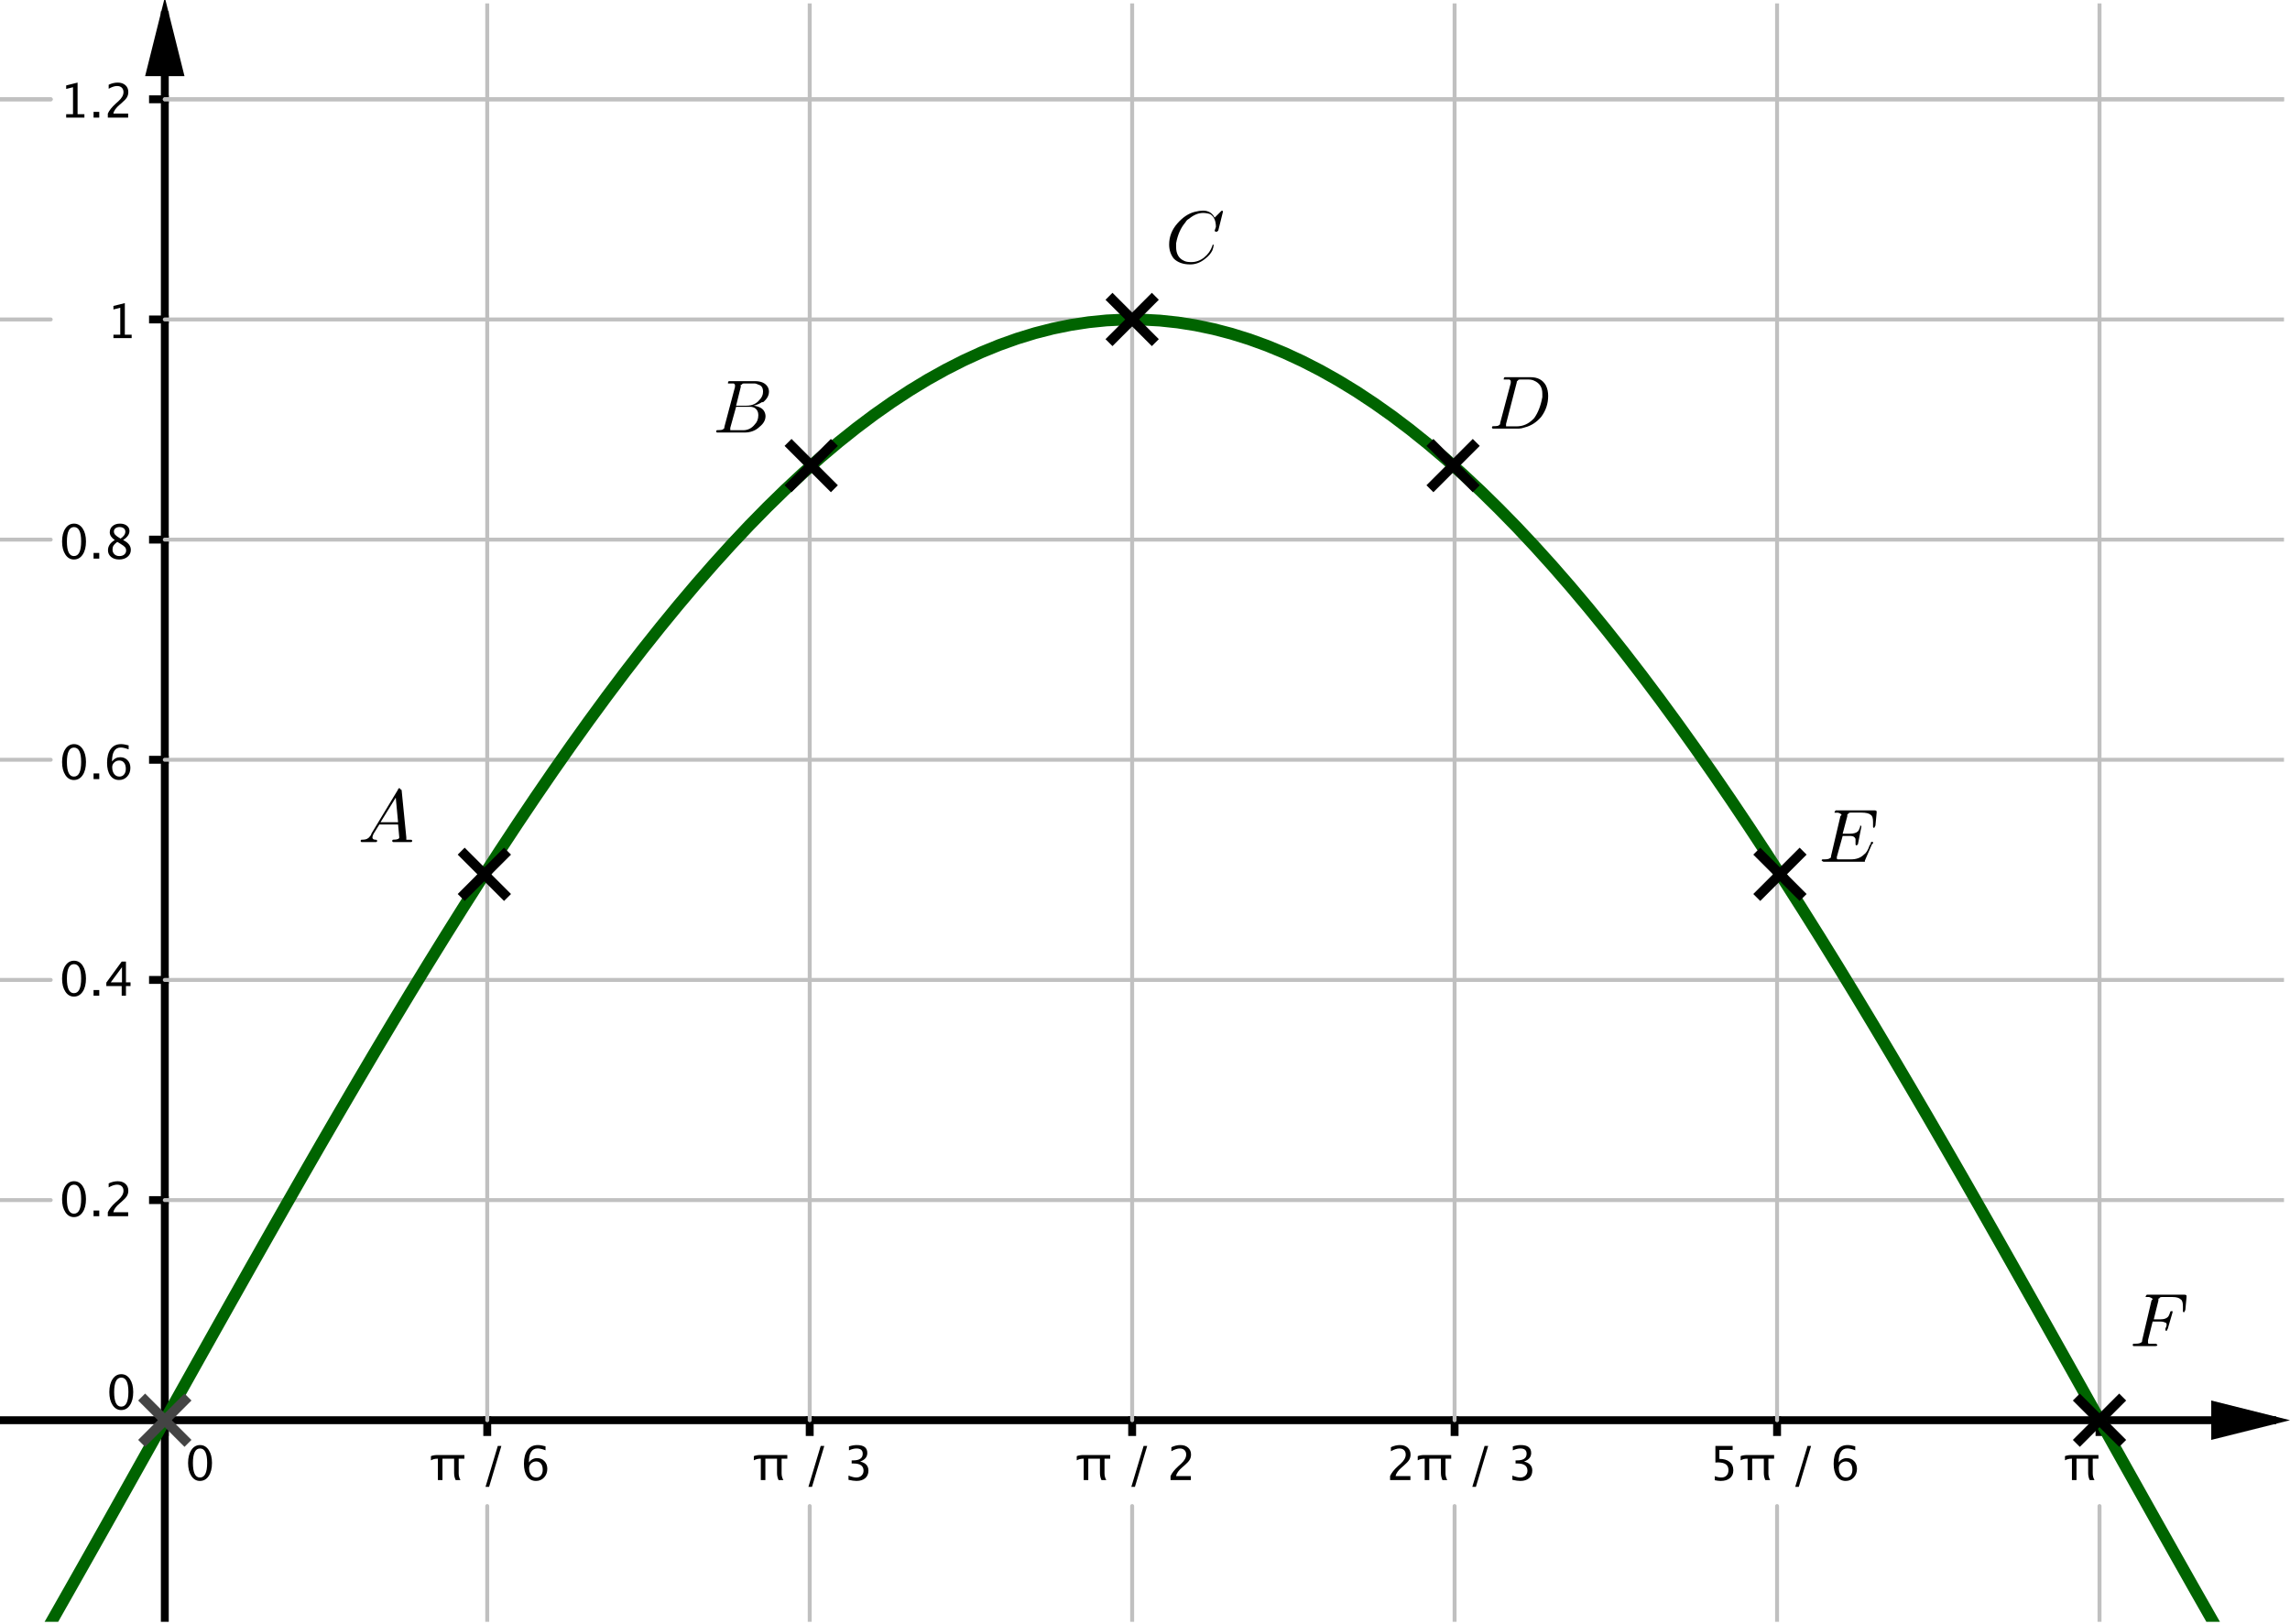 <?xml version='1.0' ?><svg xmlns:dc="http://purl.org/dc/elements/1.1/" xmlns:cc="http://creativecommons.org/ns#" xmlns:rdf="http://www.w3.org/1999/02/22-rdf-syntax-ns#" xmlns:svg="http://www.w3.org/2000/svg" xmlns="http://www.w3.org/2000/svg" id="svg2" version="1.1" width="329.966" height="234.073" viewBox="0.0 361.407 145.381 103.131" preserveAspectRatio="none">
  <defs id="defs810" />
  <g transform="matrix(0.25,0,0,0.25,0,361.623)" style="stroke-width:1;stroke-linecap:square;stroke-linejoin:miter;stroke-miterlimit:10;stroke-dasharray:none;stroke-dashoffset:0" id="g6" stroke-miterlimit="10.000">
    <clipPath id="clip1">
      <path id="path9" d="m 0,0 0,411 580,0 0,-411 z" />
    </clipPath>
    <g id="g11" clip-path="url(#clip1)">
      <g style="fill:none;stroke:#000000;stroke-width:2;stroke-linecap:butt;stroke-opacity:1" id="g13">
        <path id="path15" d="m 41.851,3 0,408" />
      </g>
    </g>
    <clipPath id="clip2">
      <path id="path18" d="m 0,0 0,411 580,0 0,-411 z" />
    </clipPath>
    <g transform="translate(0,-3.525)" id="g20" clip-path="url(#clip2)">
      <g style="fill:#000000;fill-opacity:1;fill-rule:evenodd;stroke:none" id="g22">
        <path id="path24" d="m 41.851,2 -5,20 10,0" />
      </g>
    </g>
    <clipPath id="clip3">
      <path id="path27" d="m 0,0 0,411 580,0 0,-411 z" />
    </clipPath>
    <g id="g29" clip-path="url(#clip3)">
      <g style="fill:none;stroke:#000000;stroke-width:2;stroke-linecap:butt;stroke-opacity:1" id="g31">
        <path id="path33" d="m 0,359.8 577,0" />
      </g>
    </g>
    <clipPath id="clip4">
      <path id="path36" d="m 0,0 0,411 580,0 0,-411 z" />
    </clipPath>
    <g transform="translate(3.525,0)" id="g38" clip-path="url(#clip4)">
      <g style="fill:#000000;fill-opacity:1;fill-rule:evenodd;stroke:none" id="g40">
        <path id="path42" d="m 578,359.8 -20,-5 0,10" />
      </g>
    </g>
    <clipPath id="clip5">
      <path id="path45" d="m 0,0 0,411 580,0 0,-411 z" />
    </clipPath>
    <g id="g47" clip-path="url(#clip5)">
      <g style="fill:#000000;fill-opacity:1;fill-rule:nonzero;stroke:none" id="g49">
        <path id="path51" d="m 50.762,375.22 q -1.342,0 -2.171,-1.27 -0.829,-1.26 -0.829,-3.29 0,-2.05 0.835,-3.3 0.835,-1.25 2.2,-1.25 1.365,0 2.2,1.25 0.835,1.25 0.835,3.28 0,2.09 -0.835,3.33 -0.835,1.25 -2.235,1.25 z m 0.011,-0.87 q 1.834,0 1.834,-3.73 0,-3.64 -1.81,-3.64 -1.805,0 -1.805,3.68 0,3.69 1.781,3.69 z" />
      </g>
    </g>
    <clipPath id="clip6">
      <path id="path54" d="m 0,0 0,411 580,0 0,-411 z" />
    </clipPath>
    <g id="g56" clip-path="url(#clip6)">
      <g style="fill:none;stroke:#000000;stroke-width:2;stroke-linecap:butt;stroke-opacity:1" id="g58">
        <path id="path60" d="m 41.851,359.8 0,3" />
      </g>
    </g>
    <clipPath id="clip7">
      <path id="path63" d="m 0,0 0,411 580,0 0,-411 z" />
    </clipPath>
    <g id="g65" clip-path="url(#clip7)">
      <g style="fill:#000000;fill-opacity:1;fill-rule:nonzero;stroke:none" id="g67">
        <path id="path69" d="m 111.2,375 0,-5.42 -0.24,0 q -0.76,0 -1.53,0.41 l 0,-1.06 q 0.69,-0.29 1.66,-0.29 l 6.84,0 0,0.94 -1.45,0 0,3.69 q 0,0.99 0.45,1.73 l -1.22,0 q -0.39,-0.84 -0.39,-1.78 l 0,-3.64 -2.96,0 0,5.42 z m 12.09,1.73 3.12,-10.4 0.91,0 -3.12,10.4 z m 11.02,-6.22 q 0.83,-1.08 2.08,-1.08 1.14,0 1.86,0.76 0.73,0.75 0.73,1.93 0,1.35 -0.81,2.22 -0.82,0.88 -2.06,0.88 -1.44,0 -2.25,-1.16 -0.81,-1.15 -0.81,-3.2 0,-2.26 0.93,-3.51 0.93,-1.24 2.62,-1.24 0.77,0 1.93,0.32 l 0,1.01 q -1.22,-0.47 -2,-0.47 -2.22,0 -2.22,3.54 z m 3.51,1.87 q 0,-0.99 -0.45,-1.55 -0.44,-0.56 -1.22,-0.56 -0.74,0 -1.26,0.49 -0.53,0.49 -0.53,1.18 0,1.09 0.5,1.75 0.5,0.66 1.33,0.66 0.74,0 1.18,-0.54 0.45,-0.53 0.45,-1.43 z" />
      </g>
    </g>
    <clipPath id="clip8">
      <path id="path72" d="m 0,0 0,411 580,0 0,-411 z" />
    </clipPath>
    <g id="g74" clip-path="url(#clip8)">
      <g style="fill:none;stroke:#000000;stroke-width:2;stroke-linecap:butt;stroke-opacity:1" id="g76">
        <path id="path78" d="m 123.73,359.8 0,3" />
      </g>
    </g>
    <clipPath id="clip9">
      <path id="path81" d="m 0,0 0,411 580,0 0,-411 z" />
    </clipPath>
    <g id="g83" clip-path="url(#clip9)">
      <g style="fill:#000000;fill-opacity:1;fill-rule:nonzero;stroke:none" id="g85">
        <path id="path87" d="m 193.2,375 0,-5.42 -0.24,0 q -0.76,0 -1.53,0.41 l 0,-1.06 q 0.69,-0.29 1.66,-0.29 l 6.84,0 0,0.94 -1.45,0 0,3.69 q 0,0.99 0.45,1.73 l -1.22,0 q -0.39,-0.84 -0.39,-1.78 l 0,-3.64 -2.96,0 0,5.42 z m 12.09,1.73 3.12,-10.4 0.91,0 -3.12,10.4 z m 10.18,-1.79 0,-1.08 q 1.24,0.49 1.96,0.49 0.82,0 1.34,-0.48 0.52,-0.49 0.52,-1.25 0,-1.83 -2.56,-1.83 l -0.46,0 0,-0.78 0.41,-0.01 q 2.4,0 2.4,-1.69 0,-1.33 -1.58,-1.33 -0.87,0 -1.91,0.48 l 0,-1 q 1.02,-0.35 1.99,-0.35 2.66,0 2.66,2.01 0,1.53 -1.81,2.18 2.1,0.49 2.1,2.3 0,1.22 -0.81,1.92 -0.81,0.7 -2.22,0.7 -0.81,0 -2.03,-0.28 z" />
      </g>
    </g>
    <clipPath id="clip10">
      <path id="path90" d="m 0,0 0,411 580,0 0,-411 z" />
    </clipPath>
    <g id="g92" clip-path="url(#clip10)">
      <g style="fill:none;stroke:#000000;stroke-width:2;stroke-linecap:butt;stroke-opacity:1" id="g94">
        <path id="path96" d="m 205.62,359.8 0,3" />
      </g>
    </g>
    <clipPath id="clip11">
      <path id="path99" d="m 0,0 0,411 580,0 0,-411 z" />
    </clipPath>
    <g id="g101" clip-path="url(#clip11)">
      <g style="fill:#000000;fill-opacity:1;fill-rule:nonzero;stroke:none" id="g103">
        <path id="path105" d="m 275.2,375 0,-5.42 -0.24,0 q -0.76,0 -1.53,0.41 l 0,-1.06 q 0.69,-0.29 1.66,-0.29 l 6.84,0 0,0.94 -1.45,0 0,3.69 q 0,0.99 0.45,1.73 l -1.22,0 q -0.39,-0.84 -0.39,-1.78 l 0,-3.64 -2.96,0 0,5.42 z m 12.09,1.73 3.12,-10.4 0.91,0 -3.12,10.4 z m 9.96,-1.73 0,-1.01 q 0.5,-1.18 2.04,-2.57 l 0.66,-0.59 q 1.27,-1.16 1.27,-2.29 0,-0.73 -0.43,-1.15 -0.44,-0.41 -1.2,-0.41 -0.9,0 -2.13,0.7 l 0,-1.02 q 1.16,-0.55 2.29,-0.55 1.22,0 1.96,0.66 0.74,0.65 0.74,1.74 0,0.78 -0.37,1.38 -0.37,0.6 -1.39,1.47 l -0.44,0.38 q -1.39,1.17 -1.61,2.25 l 3.77,0 0,1.01 z" />
      </g>
    </g>
    <clipPath id="clip12">
      <path id="path108" d="m 0,0 0,411 580,0 0,-411 z" />
    </clipPath>
    <g id="g110" clip-path="url(#clip12)">
      <g style="fill:none;stroke:#000000;stroke-width:2;stroke-linecap:butt;stroke-opacity:1" id="g112">
        <path id="path114" d="m 287.5,359.8 0,3" />
      </g>
    </g>
    <clipPath id="clip13">
      <path id="path117" d="m 0,0 0,411 580,0 0,-411 z" />
    </clipPath>
    <g id="g119" clip-path="url(#clip13)">
      <g style="fill:#000000;fill-opacity:1;fill-rule:nonzero;stroke:none" id="g121">
        <path id="path123" d="m 353,375 0,-1.01 q 0.5,-1.18 2.04,-2.57 l 0.66,-0.59 q 1.27,-1.16 1.27,-2.29 0,-0.73 -0.43,-1.15 -0.44,-0.41 -1.2,-0.41 -0.9,0 -2.13,0.7 l 0,-1.02 q 1.16,-0.55 2.29,-0.55 1.22,0 1.96,0.66 0.74,0.65 0.74,1.74 0,0.78 -0.37,1.38 -0.37,0.6 -1.39,1.47 l -0.44,0.38 q -1.39,1.17 -1.61,2.25 l 3.77,0 0,1.01 z m 8.79,0 0,-5.42 -0.24,0 q -0.77,0 -1.53,0.41 l 0,-1.06 q 0.69,-0.29 1.66,-0.29 l 6.84,0 0,0.94 -1.45,0 0,3.69 q 0,0.99 0.45,1.73 l -1.22,0 q -0.39,-0.84 -0.39,-1.78 l 0,-3.64 -2.96,0 0,5.42 z m 12.09,1.73 3.12,-10.4 0.91,0 -3.12,10.4 z m 10.18,-1.79 0,-1.08 q 1.24,0.49 1.95,0.49 0.83,0 1.35,-0.48 0.52,-0.49 0.52,-1.25 0,-1.83 -2.56,-1.83 l -0.46,0 0,-0.78 0.4,-0.01 q 2.41,0 2.41,-1.69 0,-1.33 -1.59,-1.33 -0.86,0 -1.91,0.48 l 0,-1 q 1.03,-0.35 2,-0.35 2.66,0 2.66,2.01 0,1.53 -1.81,2.18 2.09,0.49 2.09,2.3 0,1.22 -0.81,1.92 -0.8,0.7 -2.22,0.7 -0.8,0 -2.02,-0.28 z" />
      </g>
    </g>
    <clipPath id="clip14">
      <path id="path126" d="m 0,0 0,411 580,0 0,-411 z" />
    </clipPath>
    <g id="g128" clip-path="url(#clip14)">
      <g style="fill:none;stroke:#000000;stroke-width:2;stroke-linecap:butt;stroke-opacity:1" id="g130">
        <path id="path132" d="m 369.38,359.8 0,3" />
      </g>
    </g>
    <clipPath id="clip15">
      <path id="path135" d="m 0,0 0,411 580,0 0,-411 z" />
    </clipPath>
    <g id="g137" clip-path="url(#clip15)">
      <g style="fill:#000000;fill-opacity:1;fill-rule:nonzero;stroke:none" id="g139">
        <path id="path141" d="m 435.46,375.04 0,-1.04 q 0.86,0.35 1.64,0.35 0.86,0 1.34,-0.5 0.49,-0.51 0.49,-1.39 0,-1.95 -2.69,-1.95 -0.3,0 -0.63,0.04 l 0,-4.22 4.38,0 0,1.01 -3.37,0 0,2.28 q 1.67,0 2.61,0.77 0.93,0.77 0.93,2.13 0,1.26 -0.85,1.98 -0.85,0.72 -2.36,0.72 -0.66,0 -1.49,-0.18 z m 8.33,-0.04 0,-5.42 -0.24,0 q -0.77,0 -1.53,0.41 l 0,-1.06 q 0.69,-0.29 1.66,-0.29 l 6.84,0 0,0.94 -1.45,0 0,3.69 q 0,0.99 0.45,1.73 l -1.22,0 q -0.39,-0.84 -0.39,-1.78 l 0,-3.64 -2.96,0 0,5.42 z m 12.09,1.73 3.12,-10.4 0.91,0 -3.12,10.4 z m 11.02,-6.22 q 0.83,-1.08 2.08,-1.08 1.14,0 1.86,0.76 0.72,0.75 0.72,1.93 0,1.35 -0.81,2.22 -0.81,0.88 -2.06,0.88 -1.43,0 -2.24,-1.16 -0.81,-1.15 -0.81,-3.2 0,-2.26 0.93,-3.51 0.93,-1.24 2.62,-1.24 0.77,0 1.93,0.32 l 0,1.01 q -1.23,-0.47 -2,-0.47 -2.22,0 -2.22,3.54 z m 3.5,1.87 q 0,-0.99 -0.44,-1.55 -0.44,-0.56 -1.23,-0.56 -0.73,0 -1.26,0.49 -0.52,0.49 -0.52,1.18 0,1.09 0.5,1.75 0.5,0.66 1.33,0.66 0.74,0 1.18,-0.54 0.44,-0.53 0.44,-1.43 z" />
      </g>
    </g>
    <clipPath id="clip16">
      <path id="path144" d="m 0,0 0,411 580,0 0,-411 z" />
    </clipPath>
    <g id="g146" clip-path="url(#clip16)">
      <g style="fill:none;stroke:#000000;stroke-width:2;stroke-linecap:butt;stroke-opacity:1" id="g148">
        <path id="path150" d="m 451.27,359.8 0,3" />
      </g>
    </g>
    <clipPath id="clip17">
      <path id="path153" d="m 0,0 0,411 580,0 0,-411 z" />
    </clipPath>
    <g transform="translate(-7.05,0)" id="g155" clip-path="url(#clip17)">
      <g style="fill:#000000;fill-opacity:1;fill-rule:nonzero;stroke:none" id="g157">
        <path id="path159" d="m 533.2,375 0,-5.42 -0.24,0 q -0.76,0 -1.53,0.41 l 0,-1.06 q 0.69,-0.29 1.66,-0.29 l 6.84,0 0,0.94 -1.45,0 0,3.69 q 0,0.99 0.45,1.73 l -1.22,0 q -0.39,-0.84 -0.39,-1.78 l 0,-3.64 -2.96,0 0,5.42 z" />
      </g>
    </g>
    <clipPath id="clip18">
      <path id="path162" d="m 0,0 0,411 580,0 0,-411 z" />
    </clipPath>
    <g id="g164" clip-path="url(#clip18)">
      <g style="fill:none;stroke:#000000;stroke-width:2;stroke-linecap:butt;stroke-opacity:1" id="g166">
        <path id="path168" d="m 533.15,359.8 0,3" />
      </g>
    </g>
    <clipPath id="clip19">
      <path id="path171" d="m 0,0 0,411 580,0 0,-411 z" />
    </clipPath>
    <g id="g173" clip-path="url(#clip19)">
      <g style="fill:#000000;fill-opacity:1;fill-rule:nonzero;stroke:none" id="g175">
        <path id="path177" d="m 30.762,357.22 q -1.342,0 -2.171,-1.27 -0.829,-1.26 -0.829,-3.29 0,-2.05 0.835,-3.3 0.835,-1.25 2.2,-1.25 1.365,0 2.2,1.25 0.835,1.25 0.835,3.28 0,2.09 -0.835,3.33 -0.835,1.25 -2.235,1.25 z m 0.011,-0.87 q 1.834,0 1.834,-3.73 0,-3.64 -1.81,-3.64 -1.805,0 -1.805,3.68 0,3.69 1.781,3.69 z" />
      </g>
    </g>
    <clipPath id="clip20">
      <path id="path180" d="m 0,0 0,411 580,0 0,-411 z" />
    </clipPath>
    <g id="g182" clip-path="url(#clip20)">
      <g style="fill:#000000;fill-opacity:1;fill-rule:nonzero;stroke:none" id="g184">
        <path id="path186" d="m 18.762,308.22 q -1.342,0 -2.171,-1.27 -0.829,-1.26 -0.829,-3.29 0,-2.05 0.835,-3.3 0.835,-1.25 2.2,-1.25 1.365,0 2.2,1.25 0.835,1.25 0.835,3.28 0,2.09 -0.835,3.33 -0.835,1.25 -2.235,1.25 z m 0.011,-0.87 q 1.834,0 1.834,-3.73 0,-3.64 -1.81,-3.64 -1.805,0 -1.805,3.68 0,3.69 1.781,3.69 z m 4.987,0.65 0,-1.45 1.447,0 0,1.45 z m 3.621,0 0,-1.01 q 0.504,-1.18 2.039,-2.57 l 0.662,-0.59 q 1.277,-1.16 1.277,-2.29 0,-0.73 -0.436,-1.15 -0.437,-0.41 -1.198,-0.41 -0.903,0 -2.127,0.7 l 0,-1.02 q 1.154,-0.55 2.291,-0.55 1.218,0 1.957,0.66 0.738,0.65 0.738,1.74 0,0.78 -0.372,1.38 -0.372,0.6 -1.386,1.47 l -0.445,0.38 q -1.389,1.17 -1.606,2.25 l 3.768,0 0,1.01 z" />
      </g>
    </g>
    <clipPath id="clip21">
      <path id="path189" d="m 0,0 0,411 580,0 0,-411 z" />
    </clipPath>
    <g id="g191" clip-path="url(#clip21)">
      <g style="fill:none;stroke:#000000;stroke-width:2;stroke-linecap:butt;stroke-opacity:1" id="g193">
        <path id="path195" d="m 38.851,303.9 3,0" />
      </g>
    </g>
    <clipPath id="clip22">
      <path id="path198" d="m 0,0 0,411 580,0 0,-411 z" />
    </clipPath>
    <g id="g200" clip-path="url(#clip22)">
      <g style="fill:#000000;fill-opacity:1;fill-rule:nonzero;stroke:none" id="g202">
        <path id="path204" d="m 18.762,252.22 q -1.342,0 -2.171,-1.27 -0.829,-1.26 -0.829,-3.29 0,-2.05 0.835,-3.3 0.835,-1.25 2.2,-1.25 1.365,0 2.2,1.25 0.835,1.25 0.835,3.28 0,2.09 -0.835,3.33 -0.835,1.25 -2.235,1.25 z m 0.011,-0.87 q 1.834,0 1.834,-3.73 0,-3.64 -1.81,-3.64 -1.805,0 -1.805,3.68 0,3.69 1.781,3.69 z m 4.987,0.65 0,-1.45 1.447,0 0,1.45 z m 7.142,0 0,-2.46 -3.902,0 0,-0.87 3.902,-5.34 1.084,0 0,5.27 1.16,0 0,0.94 -1.16,0 0,2.46 z m -2.771,-3.4 2.848,0 0,-3.85 z" />
      </g>
    </g>
    <clipPath id="clip23">
      <path id="path207" d="m 0,0 0,411 580,0 0,-411 z" />
    </clipPath>
    <g id="g209" clip-path="url(#clip23)">
      <g style="fill:none;stroke:#000000;stroke-width:2;stroke-linecap:butt;stroke-opacity:1" id="g211">
        <path id="path213" d="m 38.851,247.99 3,0" />
      </g>
    </g>
    <clipPath id="clip24">
      <path id="path216" d="m 0,0 0,411 580,0 0,-411 z" />
    </clipPath>
    <g id="g218" clip-path="url(#clip24)">
      <g style="fill:#000000;fill-opacity:1;fill-rule:nonzero;stroke:none" id="g220">
        <path id="path222" d="m 18.762,197.22 q -1.342,0 -2.171,-1.27 -0.829,-1.26 -0.829,-3.29 0,-2.05 0.835,-3.3 0.835,-1.25 2.2,-1.25 1.365,0 2.2,1.25 0.835,1.25 0.835,3.28 0,2.09 -0.835,3.33 -0.835,1.25 -2.235,1.25 z m 0.011,-0.87 q 1.834,0 1.834,-3.73 0,-3.64 -1.81,-3.64 -1.805,0 -1.805,3.68 0,3.69 1.781,3.69 z m 4.987,0.65 0,-1.45 1.447,0 0,1.45 z m 4.687,-4.49 q 0.826,-1.08 2.08,-1.08 1.137,0 1.861,0.76 0.723,0.75 0.723,1.93 0,1.35 -0.811,2.22 -0.812,0.88 -2.06,0.88 -1.435,0 -2.244,-1.16 -0.808,-1.15 -0.808,-3.2 0,-2.26 0.928,-3.51 0.929,-1.24 2.616,-1.24 0.774,0 1.934,0.32 l 0,1.01 q -1.225,-0.47 -2.004,-0.47 -2.215,0 -2.215,3.54 z m 3.504,1.87 q 0,-0.99 -0.442,-1.55 -0.443,-0.56 -1.228,-0.56 -0.732,0 -1.26,0.49 -0.527,0.49 -0.527,1.18 0,1.09 0.501,1.75 0.501,0.66 1.327,0.66 0.744,0 1.187,-0.54 0.442,-0.53 0.442,-1.43 z" />
      </g>
    </g>
    <clipPath id="clip25">
      <path id="path225" d="m 0,0 0,411 580,0 0,-411 z" />
    </clipPath>
    <g id="g227" clip-path="url(#clip25)">
      <g style="fill:none;stroke:#000000;stroke-width:2;stroke-linecap:butt;stroke-opacity:1" id="g229">
        <path id="path231" d="m 38.851,192.08 3,0" />
      </g>
    </g>
    <clipPath id="clip26">
      <path id="path234" d="m 0,0 0,411 580,0 0,-411 z" />
    </clipPath>
    <g id="g236" clip-path="url(#clip26)">
      <g style="fill:#000000;fill-opacity:1;fill-rule:nonzero;stroke:none" id="g238">
        <path id="path240" d="m 18.762,141.22 q -1.342,0 -2.171,-1.27 -0.829,-1.26 -0.829,-3.29 0,-2.05 0.835,-3.3 0.835,-1.25 2.2,-1.25 1.365,0 2.2,1.25 0.835,1.25 0.835,3.28 0,2.09 -0.835,3.33 -0.835,1.25 -2.235,1.25 z m 0.011,-0.87 q 1.834,0 1.834,-3.73 0,-3.64 -1.81,-3.64 -1.805,0 -1.805,3.68 0,3.69 1.781,3.69 z m 4.987,0.65 0,-1.45 1.447,0 0,1.45 z m 5.385,-4.72 q -1.272,-0.89 -1.272,-1.96 0,-0.98 0.721,-1.6 0.72,-0.61 1.881,-0.61 1.072,0 1.737,0.52 0.665,0.52 0.665,1.35 0,1.26 -1.617,2.3 1.963,0.96 1.963,2.48 0,1.09 -0.824,1.77 -0.823,0.69 -2.124,0.69 -1.277,0 -2.065,-0.65 -0.788,-0.65 -0.788,-1.7 0,-1.56 1.723,-2.59 z m 1.47,-0.37 q 1.213,-0.79 1.213,-1.77 0,-0.52 -0.404,-0.84 -0.404,-0.32 -1.067,-0.32 -0.638,0 -1.037,0.31 -0.398,0.32 -0.398,0.81 0,0.49 0.36,0.87 0.361,0.39 1.333,0.94 z m -0.844,0.84 q -0.697,0.54 -0.946,0.94 -0.249,0.4 -0.249,1 0,0.74 0.481,1.2 0.48,0.46 1.265,0.46 0.756,0 1.234,-0.39 0.477,-0.4 0.477,-1.02 0,-0.51 -0.296,-0.86 -0.296,-0.34 -1.145,-0.85 z" />
      </g>
    </g>
    <clipPath id="clip27">
      <path id="path243" d="m 0,0 0,411 580,0 0,-411 z" />
    </clipPath>
    <g id="g245" clip-path="url(#clip27)">
      <g style="fill:none;stroke:#000000;stroke-width:2;stroke-linecap:butt;stroke-opacity:1" id="g247">
        <path id="path249" d="m 38.851,136.17 3,0" />
      </g>
    </g>
    <clipPath id="clip28">
      <path id="path252" d="m 0,0 0,411 580,0 0,-411 z" />
    </clipPath>
    <g id="g254" clip-path="url(#clip28)">
      <g style="fill:#000000;fill-opacity:1;fill-rule:nonzero;stroke:none" id="g256">
        <path id="path258" d="m 28.805,85 0,-0.867 1.734,0 0,-6.844 -1.734,0.434 0,-0.891 2.894,-0.721 0,8.022 1.735,0 0,0.867 z" />
      </g>
    </g>
    <clipPath id="clip29">
      <path id="path261" d="m 0,0 0,411 580,0 0,-411 z" />
    </clipPath>
    <g id="g263" clip-path="url(#clip29)">
      <g style="fill:none;stroke:#000000;stroke-width:2;stroke-linecap:butt;stroke-opacity:1" id="g265">
        <path id="path267" d="m 38.851,80.262 3,0" />
      </g>
    </g>
    <clipPath id="clip30">
      <path id="path270" d="m 0,0 0,411 580,0 0,-411 z" />
    </clipPath>
    <g id="g272" clip-path="url(#clip30)">
      <g style="fill:#000000;fill-opacity:1;fill-rule:nonzero;stroke:none" id="g274">
        <path id="path276" d="m 16.805,29 0,-0.867 1.734,0 0,-6.844 -1.734,0.434 0,-0.891 2.894,-0.721 0,8.022 1.735,0 0,0.867 z m 6.955,0 0,-1.447 1.447,0 0,1.447 z m 3.621,0 0,-1.014 q 0.504,-1.177 2.039,-2.566 l 0.662,-0.592 q 1.277,-1.154 1.277,-2.291 0,-0.726 -0.436,-1.142 -0.437,-0.416 -1.198,-0.416 -0.903,0 -2.127,0.697 l 0,-1.02 q 1.154,-0.545 2.291,-0.545 1.218,0 1.957,0.657 0.738,0.656 0.738,1.74 0,0.779 -0.372,1.383 -0.372,0.603 -1.386,1.464 l -0.445,0.381 q -1.389,1.178 -1.606,2.25 l 3.768,0 0,1.014 z" />
      </g>
    </g>
    <clipPath id="clip31">
      <path id="path279" d="m 0,0 0,411 580,0 0,-411 z" />
    </clipPath>
    <g id="g281" clip-path="url(#clip31)">
      <g style="fill:none;stroke:#000000;stroke-width:2;stroke-linecap:butt;stroke-opacity:1" id="g283">
        <path id="path285" d="m 38.851,24.354 3,0" />
      </g>
    </g>
    <clipPath id="clip32">
      <path id="path288" d="m 0,0 0,411 580,0 0,-411 z" />
    </clipPath>
    <g id="g290" clip-path="url(#clip32)">
      <g style="fill:none;stroke:#c0c0c0;stroke-linecap:round;stroke-linejoin:round;stroke-opacity:1" id="g292">
        <path id="path294" d="m 123.73,0 0,359.8" />
      </g>
    </g>
    <clipPath id="clip33">
      <path id="path297" d="m 0,0 0,411 580,0 0,-411 z" />
    </clipPath>
    <g id="g299" clip-path="url(#clip33)">
      <g style="fill:none;stroke:#c0c0c0;stroke-linecap:round;stroke-linejoin:round;stroke-opacity:1" id="g301">
        <path id="path303" d="m 123.73,381.6 0,29.4" />
      </g>
    </g>
    <clipPath id="clip34">
      <path id="path306" d="m 0,0 0,411 580,0 0,-411 z" />
    </clipPath>
    <g id="g308" clip-path="url(#clip34)">
      <g style="fill:none;stroke:#c0c0c0;stroke-linecap:round;stroke-linejoin:round;stroke-opacity:1" id="g310">
        <path id="path312" d="m 205.62,0 0,359.8" />
      </g>
    </g>
    <clipPath id="clip35">
      <path id="path315" d="m 0,0 0,411 580,0 0,-411 z" />
    </clipPath>
    <g id="g317" clip-path="url(#clip35)">
      <g style="fill:none;stroke:#c0c0c0;stroke-linecap:round;stroke-linejoin:round;stroke-opacity:1" id="g319">
        <path id="path321" d="m 205.62,381.6 0,29.4" />
      </g>
    </g>
    <clipPath id="clip36">
      <path id="path324" d="m 0,0 0,411 580,0 0,-411 z" />
    </clipPath>
    <g id="g326" clip-path="url(#clip36)">
      <g style="fill:none;stroke:#c0c0c0;stroke-linecap:round;stroke-linejoin:round;stroke-opacity:1" id="g328">
        <path id="path330" d="m 287.5,0 0,359.8" />
      </g>
    </g>
    <clipPath id="clip37">
      <path id="path333" d="m 0,0 0,411 580,0 0,-411 z" />
    </clipPath>
    <g id="g335" clip-path="url(#clip37)">
      <g style="fill:none;stroke:#c0c0c0;stroke-linecap:round;stroke-linejoin:round;stroke-opacity:1" id="g337">
        <path id="path339" d="m 287.5,381.6 0,29.4" />
      </g>
    </g>
    <clipPath id="clip38">
      <path id="path342" d="m 0,0 0,411 580,0 0,-411 z" />
    </clipPath>
    <g id="g344" clip-path="url(#clip38)">
      <g style="fill:none;stroke:#c0c0c0;stroke-linecap:round;stroke-linejoin:round;stroke-opacity:1" id="g346">
        <path id="path348" d="m 369.38,0 0,359.8" />
      </g>
    </g>
    <clipPath id="clip39">
      <path id="path351" d="m 0,0 0,411 580,0 0,-411 z" />
    </clipPath>
    <g id="g353" clip-path="url(#clip39)">
      <g style="fill:none;stroke:#c0c0c0;stroke-linecap:round;stroke-linejoin:round;stroke-opacity:1" id="g355">
        <path id="path357" d="m 369.38,381.6 0,29.4" />
      </g>
    </g>
    <clipPath id="clip40">
      <path id="path360" d="m 0,0 0,411 580,0 0,-411 z" />
    </clipPath>
    <g id="g362" clip-path="url(#clip40)">
      <g style="fill:none;stroke:#c0c0c0;stroke-linecap:round;stroke-linejoin:round;stroke-opacity:1" id="g364">
        <path id="path366" d="m 451.27,0 0,359.8" />
      </g>
    </g>
    <clipPath id="clip41">
      <path id="path369" d="m 0,0 0,411 580,0 0,-411 z" />
    </clipPath>
    <g id="g371" clip-path="url(#clip41)">
      <g style="fill:none;stroke:#c0c0c0;stroke-linecap:round;stroke-linejoin:round;stroke-opacity:1" id="g373">
        <path id="path375" d="m 451.27,381.6 0,29.4" />
      </g>
    </g>
    <clipPath id="clip42">
      <path id="path378" d="m 0,0 0,411 580,0 0,-411 z" />
    </clipPath>
    <g id="g380" clip-path="url(#clip42)">
      <g style="fill:none;stroke:#c0c0c0;stroke-linecap:round;stroke-linejoin:round;stroke-opacity:1" id="g382">
        <path id="path384" d="m 533.15,0 0,359.8" />
      </g>
    </g>
    <clipPath id="clip43">
      <path id="path387" d="m 0,0 0,411 580,0 0,-411 z" />
    </clipPath>
    <g id="g389" clip-path="url(#clip43)">
      <g style="fill:none;stroke:#c0c0c0;stroke-linecap:round;stroke-linejoin:round;stroke-opacity:1" id="g391">
        <path id="path393" d="m 533.15,381.6 0,29.4" />
      </g>
    </g>
    <clipPath id="clip44">
      <path id="path396" d="m 0,0 0,411 580,0 0,-411 z" />
    </clipPath>
    <g id="g398" clip-path="url(#clip44)">
      <g style="fill:none;stroke:#c0c0c0;stroke-linecap:round;stroke-linejoin:round;stroke-opacity:1" id="g400">
        <path id="path402" d="m 0,24.354 12.879,0" />
      </g>
    </g>
    <clipPath id="clip45">
      <path id="path405" d="m 0,0 0,411 580,0 0,-411 z" />
    </clipPath>
    <g id="g407" clip-path="url(#clip45)">
      <g style="fill:none;stroke:#c0c0c0;stroke-linecap:round;stroke-linejoin:round;stroke-opacity:1" id="g409">
        <path id="path411" d="m 41.851,24.354 538.149,0" />
      </g>
    </g>
    <clipPath id="clip46">
      <path id="path414" d="m 0,0 0,411 580,0 0,-411 z" />
    </clipPath>
    <g id="g416" clip-path="url(#clip46)">
      <g style="fill:none;stroke:#c0c0c0;stroke-linecap:round;stroke-linejoin:round;stroke-opacity:1" id="g418">
        <path id="path420" d="m 0,24.354 12.879,0" />
      </g>
    </g>
    <clipPath id="clip47">
      <path id="path423" d="m 0,0 0,411 580,0 0,-411 z" />
    </clipPath>
    <g id="g425" clip-path="url(#clip47)">
      <g style="fill:none;stroke:#c0c0c0;stroke-linecap:round;stroke-linejoin:round;stroke-opacity:1" id="g427">
        <path id="path429" d="m 41.851,24.354 538.149,0" />
      </g>
    </g>
    <clipPath id="clip48">
      <path id="path432" d="m 0,0 0,411 580,0 0,-411 z" />
    </clipPath>
    <g id="g434" clip-path="url(#clip48)">
      <g style="fill:none;stroke:#c0c0c0;stroke-linecap:round;stroke-linejoin:round;stroke-opacity:1" id="g436">
        <path id="path438" d="m 0,80.262 12.879,0" />
      </g>
    </g>
    <clipPath id="clip49">
      <path id="path441" d="m 0,0 0,411 580,0 0,-411 z" />
    </clipPath>
    <g id="g443" clip-path="url(#clip49)">
      <g style="fill:none;stroke:#c0c0c0;stroke-linecap:round;stroke-linejoin:round;stroke-opacity:1" id="g445">
        <path id="path447" d="m 41.851,80.262 538.149,0" />
      </g>
    </g>
    <clipPath id="clip50">
      <path id="path450" d="m 0,0 0,411 580,0 0,-411 z" />
    </clipPath>
    <g id="g452" clip-path="url(#clip50)">
      <g style="fill:none;stroke:#c0c0c0;stroke-linecap:round;stroke-linejoin:round;stroke-opacity:1" id="g454">
        <path id="path456" d="m 0,136.17 12.879,0" />
      </g>
    </g>
    <clipPath id="clip51">
      <path id="path459" d="m 0,0 0,411 580,0 0,-411 z" />
    </clipPath>
    <g id="g461" clip-path="url(#clip51)">
      <g style="fill:none;stroke:#c0c0c0;stroke-linecap:round;stroke-linejoin:round;stroke-opacity:1" id="g463">
        <path id="path465" d="m 41.851,136.17 538.149,0" />
      </g>
    </g>
    <clipPath id="clip52">
      <path id="path468" d="m 0,0 0,411 580,0 0,-411 z" />
    </clipPath>
    <g id="g470" clip-path="url(#clip52)">
      <g style="fill:none;stroke:#c0c0c0;stroke-linecap:round;stroke-linejoin:round;stroke-opacity:1" id="g472">
        <path id="path474" d="m 0,192.08 12.879,0" />
      </g>
    </g>
    <clipPath id="clip53">
      <path id="path477" d="m 0,0 0,411 580,0 0,-411 z" />
    </clipPath>
    <g id="g479" clip-path="url(#clip53)">
      <g style="fill:none;stroke:#c0c0c0;stroke-linecap:round;stroke-linejoin:round;stroke-opacity:1" id="g481">
        <path id="path483" d="m 41.851,192.08 538.149,0" />
      </g>
    </g>
    <clipPath id="clip54">
      <path id="path486" d="m 0,0 0,411 580,0 0,-411 z" />
    </clipPath>
    <g id="g488" clip-path="url(#clip54)">
      <g style="fill:none;stroke:#c0c0c0;stroke-linecap:round;stroke-linejoin:round;stroke-opacity:1" id="g490">
        <path id="path492" d="m 0,247.99 12.879,0" />
      </g>
    </g>
    <clipPath id="clip55">
      <path id="path495" d="m 0,0 0,411 580,0 0,-411 z" />
    </clipPath>
    <g id="g497" clip-path="url(#clip55)">
      <g style="fill:none;stroke:#c0c0c0;stroke-linecap:round;stroke-linejoin:round;stroke-opacity:1" id="g499">
        <path id="path501" d="m 41.851,247.99 538.149,0" />
      </g>
    </g>
    <clipPath id="clip56">
      <path id="path504" d="m 0,0 0,411 580,0 0,-411 z" />
    </clipPath>
    <g id="g506" clip-path="url(#clip56)">
      <g style="fill:none;stroke:#c0c0c0;stroke-linecap:round;stroke-linejoin:round;stroke-opacity:1" id="g508">
        <path id="path510" d="m 0,303.9 12.879,0" />
      </g>
    </g>
    <clipPath id="clip57">
      <path id="path513" d="m 0,0 0,411 580,0 0,-411 z" />
    </clipPath>
    <g id="g515" clip-path="url(#clip57)">
      <g style="fill:none;stroke:#c0c0c0;stroke-linecap:round;stroke-linejoin:round;stroke-opacity:1" id="g517">
        <path id="path519" d="M 41.851,303.9 580,303.9" />
      </g>
    </g>
    <g id="misc" />
    <g id="layer0">
      <clipPath id="clip58">
        <path id="path524" d="m 0,0 0,411 580,0 0,-411 z" />
      </clipPath>
      <g id="g526" clip-path="url(#clip58)">
        <g style="fill:none;stroke:#006400;stroke-width:3;stroke-linecap:round;stroke-linejoin:round;stroke-opacity:1" id="g528">
          <path id="path530" d="m 9.062,417.99 4.532,-7.95 4.531,-7.99 4.531,-8.02 4.532,-8.05 4.531,-8.08 4.531,-8.09 4.531,-8.09 4.531,-8.1 4.532,-8.1 4.531,-8.08 4.531,-8.06 4.532,-8.04 4.531,-8 4.531,-7.97 4.531,-7.92 4.531,-7.87 4.532,-7.81 4.531,-7.74 4.531,-7.68 4.532,-7.59 4.532,-7.51 4.53,-7.41 4.53,-7.32 4.53,-7.22 4.53,-7.11 4.54,-6.99 4.53,-6.87 4.53,-6.74 4.53,-6.61 4.53,-6.47 4.53,-6.33 4.53,-6.18 4.53,-6.03 4.53,-5.86 4.54,-5.7 4.53,-5.53 4.53,-5.36 4.53,-5.18 4.53,-5 4.53,-4.81 4.53,-4.62 4.54,-4.43 4.53,-4.22 4.53,-4.03 4.53,-3.82 4.53,-3.61 4.53,-3.4 4.53,-3.18 4.53,-2.97 4.53,-2.748 4.54,-2.527 4.53,-2.302 4.53,-2.077 4.53,-1.849 4.53,-1.619 4.53,-1.39 4.53,-1.157 4.54,-0.925 4.53,-0.691 4.53,-0.457 4.53,-0.222 4.53,0.012 4.53,0.246 4.53,0.482 4.53,0.715 4.53,0.948 4.54,1.182 4.53,1.412 4.53,1.644 4.53,1.872 4.53,2.1 4.53,2.326 4.53,2.549 4.54,2.771 4.53,2.995 4.53,3.2 4.53,3.42 4.53,3.64 4.53,3.84 4.53,4.04 4.53,4.25 4.53,4.45 4.54,4.64 4.53,4.83 4.53,5.01 4.53,5.2 4.53,5.38 4.53,5.55 4.53,5.71 4.54,5.89 4.53,6.04 4.53,6.19 4.53,6.34 4.53,6.49 4.53,6.62 4.53,6.76 4.53,6.88 4.53,7.01 4.54,7.12 4.53,7.22 4.53,7.33 4.53,7.43 4.53,7.52 4.53,7.6 4.53,7.68 4.54,7.75 4.53,7.82 4.53,7.87 4.53,7.93 4.53,7.97 4.53,8.01 4.53,8.04 4.53,8.06 4.53,8.08 4.54,8.1 4.53,8.1 4.53,8.1 4.53,8.08 4.53,8.08 4.53,8.05 4.53,8.02 4.54,7.98 4.53,7.94" />
          <title id="title532">Function f</title>
          <desc id="desc534">f(x) = sin(x)</desc>
        </g>
      </g>
      <clipPath id="clip59">
        <path id="path537" d="m 0,0 0,411 580,0 0,-411 z" />
      </clipPath>
      <g id="g539" clip-path="url(#clip59)">
        <g style="fill:none;stroke:#000000;stroke-width:2.5;stroke-opacity:1" id="g541">
          <path id="path543" d="m 118,216.17 10,10" />
          <title id="title545">Point A</title>
          <desc id="desc547">Point A: Point on f</desc>
        </g>
      </g>
      <clipPath id="clip60">
        <path id="path550" d="m 0,0 0,411 580,0 0,-411 z" />
      </clipPath>
      <g id="g552" clip-path="url(#clip60)">
        <g style="fill:none;stroke:#000000;stroke-width:2.5;stroke-opacity:1" id="g554">
          <path id="path556" d="m 118,226.17 10,-10" />
          <title id="title558">Point A</title>
          <desc id="desc560">Point A: Point on f</desc>
        </g>
      </g>
      <g id="g562" transform="matrix(19,0,0,19,91,212.98)">
        <clipPath id="clip61">
          <path id="path565" d="m -4.79,-11.21 0,21.632 30.526,0 0,-21.632 z" />
        </clipPath>
        <g id="g567" clip-path="url(#clip61)">
          <g style="fill:#000000;fill-opacity:1;fill-rule:nonzero;stroke:none" id="g569">
            <path id="path571" d="m 0.172,-0.109 0.359,-0.594 q 0,-0.016 0.016,-0.016 0.016,0 0.016,0.016 0.016,0 0.016,0.016 l 0.062,0.625 q 0,0.016 0,0.031 l 0,0 0,0 0,0 0,0 0,0 q 0.016,0 0.062,0 0.016,0 0.016,0.016 Q 0.719,0 0.703,0 l -0.109,0 0,0 -0.125,0 0,0 q -0.016,0 -0.016,-0.016 0,-0.016 0.016,-0.016 0.078,0 0.078,-0.031 0,0 -0.016,-0.172 l -0.25,0 -0.078,0.125 Q 0.188,-0.078 0.188,-0.062 q 0,0.031 0.047,0.031 0.016,0 0.016,0.016 Q 0.25,0 0.234,0 l -0.094,0 0,0 -0.094,0 0,0 Q 0.031,0 0.031,-0.016 q 0,-0.016 0.016,-0.016 l 0,0 0.016,0 q 0.062,0 0.094,-0.047 0.016,-0.016 0.016,-0.031 z m 0.125,-0.156 0.234,0 L 0.5,-0.594 0.297,-0.266 Z" />
            <title id="title573">Point A</title>
            <desc id="desc575">Point A: Point on f</desc>
          </g>
        </g>
      </g>
      <clipPath id="clip62">
        <path id="path578" d="m 0,0 0,411 580,0 0,-411 z" />
      </clipPath>
      <g id="g580" clip-path="url(#clip62)">
        <g style="fill:none;stroke:#000000;stroke-width:2.5;stroke-opacity:1" id="g582">
          <path id="path584" d="m 201,112.37 10,10" />
          <title id="title586">Point B</title>
          <desc id="desc588">Point B: Point on f</desc>
        </g>
      </g>
      <clipPath id="clip63">
        <path id="path591" d="m 0,0 0,411 580,0 0,-411 z" />
      </clipPath>
      <g id="g593" clip-path="url(#clip63)">
        <g style="fill:none;stroke:#000000;stroke-width:2.5;stroke-opacity:1" id="g595">
          <path id="path597" d="m 201,122.37 10,-10" />
          <title id="title599">Point B</title>
          <desc id="desc601">Point B: Point on f</desc>
        </g>
      </g>
      <g id="g603" transform="matrix(19,0,0,19,181,108.98)">
        <clipPath id="clip64">
          <path id="path606" d="m -9.526,-5.736 0,21.632 30.526,0 0,-21.632 z" />
        </clipPath>
        <g id="g608" clip-path="url(#clip64)">
          <g style="fill:#000000;fill-opacity:1;fill-rule:nonzero;stroke:none" id="g610">
            <path id="path612" d="M 0.156,-0.078 0.297,-0.609 q 0,-0.016 0,-0.031 0,0 -0.016,-0.016 l 0,0 0,0 q 0,0 -0.016,0 -0.016,0 -0.031,0 -0.031,0 -0.031,0 0,-0.031 0.016,-0.031 l 0,0 0,0 0.016,0 0.328,0 q 0.125,0 0.172,0.078 0.016,0.031 0.016,0.062 0,0.078 -0.078,0.141 0,0 -0.016,0 -0.047,0.031 -0.109,0.047 0.109,0.016 0.141,0.078 0.016,0.031 0.016,0.062 0,0.078 -0.078,0.141 l 0,0 Q 0.547,0 0.422,0 L 0.062,0 q -0.016,0 -0.016,-0.016 0,-0.016 0.016,-0.016 l 0,0 q 0.078,0 0.078,-0.016 0.016,0 0.016,-0.031 0,0 0,0 z m 0.156,-0.281 0.141,0 q 0.109,0 0.172,-0.078 0.047,-0.047 0.047,-0.109 0,-0.078 -0.062,-0.094 Q 0.578,-0.656 0.562,-0.656 l -0.141,0 q -0.031,0 -0.031,0.016 l 0,0 0,0 -0.016,0 0,0 q 0,0 0,0.031 l -0.062,0.25 z m -0.047,0.328 0.141,0 q 0.094,0 0.156,-0.078 0.047,-0.047 0.047,-0.125 0,-0.062 -0.047,-0.094 Q 0.531,-0.344 0.5,-0.344 l -0.188,0 -0.078,0.281 q 0,0.016 0,0.016 0,0.016 0,0.016 l 0,0 0,0 0.016,0 q 0,0 0.016,0 z" />
            <title id="title614">Point B</title>
            <desc id="desc616">Point B: Point on f</desc>
          </g>
        </g>
      </g>
      <clipPath id="clip65">
        <path id="path619" d="m 0,0 0,411 580,0 0,-411 z" />
      </clipPath>
      <g id="g621" clip-path="url(#clip65)">
        <g style="fill:none;stroke:#000000;stroke-width:2.5;stroke-opacity:1" id="g623">
          <path id="path625" d="m 282.5,75.262 10,10" />
          <title id="title627">Point C</title>
          <desc id="desc629">Point C: Point on f</desc>
        </g>
      </g>
      <clipPath id="clip66">
        <path id="path632" d="m 0,0 0,411 580,0 0,-411 z" />
      </clipPath>
      <g id="g634" clip-path="url(#clip66)">
        <g style="fill:none;stroke:#000000;stroke-width:2.5;stroke-opacity:1" id="g636">
          <path id="path638" d="m 282.5,85.262 10,-10" />
          <title id="title640">Point C</title>
          <desc id="desc642">Point C: Point on f</desc>
        </g>
      </g>
      <g id="g644" transform="matrix(19,0,0,19,296,65.983)">
        <clipPath id="clip67">
          <path id="path647" d="m -15.579,-3.473 0,21.632 30.526,0 0,-21.632 z" />
        </clipPath>
        <g id="g649" clip-path="url(#clip67)">
          <g style="fill:#000000;fill-opacity:1;fill-rule:nonzero;stroke:none" id="g651">
            <path id="path653" d="m 0.766,-0.688 -0.062,0.25 Q 0.688,-0.422 0.688,-0.422 l 0,0 -0.016,0 q -0.016,0 -0.016,-0.016 l 0.016,-0.047 0,0 q 0,-0.125 -0.078,-0.172 l 0,0 Q 0.547,-0.672 0.5,-0.672 q -0.094,0 -0.188,0.078 -0.031,0.016 -0.047,0.047 -0.094,0.109 -0.125,0.281 0,0.031 0,0.047 0,0.141 0.109,0.188 0.031,0.016 0.094,0.016 0.094,0 0.172,-0.062 Q 0.594,-0.141 0.625,-0.234 0.625,-0.25 0.641,-0.25 q 0,0 0,0.016 0,0.016 -0.016,0.062 Q 0.594,-0.109 0.531,-0.062 0.438,0.016 0.328,0.016 0.188,0.016 0.109,-0.062 0.047,-0.141 0.047,-0.25 q 0,-0.156 0.109,-0.281 0.109,-0.125 0.234,-0.156 0.062,-0.016 0.109,-0.016 0.109,0 0.156,0.094 L 0.734,-0.688 Q 0.75,-0.703 0.75,-0.703 q 0.016,0 0.016,0.016 z" />
            <title id="title655">Point C</title>
            <desc id="desc657">Point C: Point on f</desc>
          </g>
        </g>
      </g>
      <clipPath id="clip68">
        <path id="path660" d="m 0,0 0,411 580,0 0,-411 z" />
      </clipPath>
      <g id="g662" clip-path="url(#clip68)">
        <g style="fill:none;stroke:#000000;stroke-width:2.5;stroke-opacity:1" id="g664">
          <path id="path666" d="m 364,112.37 10,10" />
          <title id="title668">Point D</title>
          <desc id="desc670">Point D: Point on f</desc>
        </g>
      </g>
      <clipPath id="clip69">
        <path id="path673" d="m 0,0 0,411 580,0 0,-411 z" />
      </clipPath>
      <g id="g675" clip-path="url(#clip69)">
        <g style="fill:none;stroke:#000000;stroke-width:2.5;stroke-opacity:1" id="g677">
          <path id="path679" d="m 364,122.37 10,-10" />
          <title id="title681">Point D</title>
          <desc id="desc683">Point D: Point on f</desc>
        </g>
      </g>
      <g id="g685" transform="matrix(19,0,0,19,378,107.98)">
        <clipPath id="clip70">
          <path id="path688" d="m -19.895,-5.683 0,21.631 30.527,0 0,-21.631 z" />
        </clipPath>
        <g id="g690" clip-path="url(#clip70)">
          <g style="fill:#000000;fill-opacity:1;fill-rule:nonzero;stroke:none" id="g692">
            <path id="path694" d="m 0.156,-0.078 0,0 0.141,-0.531 q 0,-0.016 0,-0.031 0,0 -0.016,-0.016 l 0,0 0,0 q 0,0 0,0 -0.031,0 -0.047,0 -0.031,0 -0.031,0 0,0 0,0 0,-0.031 0.016,-0.031 l 0,0 0.016,0 0.328,0 q 0.141,0 0.203,0.109 0.031,0.062 0.031,0.141 0,0.156 -0.094,0.281 Q 0.609,-0.047 0.484,-0.016 0.438,0 0.406,0 L 0.062,0 q -0.016,0 -0.016,-0.016 0,0 0,0 0,-0.016 0.016,-0.016 l 0,0 q 0.078,0 0.078,-0.016 0.016,0 0.016,-0.031 0,0 0,0 z M 0.375,-0.609 0.234,-0.062 q 0,0.016 0,0.016 0,0.016 0,0.016 l 0,0 0,0 0.016,0 q 0,0 0.016,0 l 0.109,0 q 0.125,0 0.219,-0.094 0.016,-0.016 0.016,-0.016 0.078,-0.109 0.109,-0.281 0,-0.031 0,-0.047 0,-0.125 -0.109,-0.172 -0.031,-0.016 -0.078,-0.016 l -0.109,0 q -0.031,0 -0.031,0.016 l 0,0 0,0 0,0 0,0 q -0.016,0 -0.016,0.031 z" />
            <title id="title696">Point D</title>
            <desc id="desc698">Point D: Point on f</desc>
          </g>
        </g>
      </g>
      <clipPath id="clip71">
        <path id="path701" d="m 0,0 0,411 580,0 0,-411 z" />
      </clipPath>
      <g id="g703" clip-path="url(#clip71)">
        <g style="fill:none;stroke:#000000;stroke-width:2.5;stroke-opacity:1" id="g705">
          <path id="path707" d="m 447,216.17 10,10" />
          <title id="title709">Point E</title>
          <desc id="desc711">Point E: Point on f</desc>
        </g>
      </g>
      <clipPath id="clip72">
        <path id="path714" d="m 0,0 0,411 580,0 0,-411 z" />
      </clipPath>
      <g id="g716" clip-path="url(#clip72)">
        <g style="fill:none;stroke:#000000;stroke-width:2.5;stroke-opacity:1" id="g718">
          <path id="path720" d="m 447,226.17 10,-10" />
          <title id="title722">Point E</title>
          <desc id="desc724">Point E: Point on f</desc>
        </g>
      </g>
      <g id="g726" transform="matrix(19,0,0,19,462,217.98)">
        <clipPath id="clip73">
          <path id="path729" d="m -24.316,-11.473 0,21.632 30.526,0 0,-21.632 z" />
        </clipPath>
        <g id="g731" clip-path="url(#clip73)">
          <g style="fill:#000000;fill-opacity:1;fill-rule:nonzero;stroke:none" id="g733">
            <path id="path735" d="m 0.703,-0.234 0,0 -0.094,0.219 Q 0.609,0 0.609,0 l 0,0 -0.016,0 q 0,0 -0.016,0 L 0.062,0 q -0.016,0 -0.031,-0.016 0,0 0,0 0,-0.016 0.016,-0.016 l 0.016,0 q 0.062,0 0.078,-0.016 0.016,0 0.016,-0.031 0,0 0,0 l 0.125,-0.531 Q 0.297,-0.625 0.297,-0.625 q 0,-0.016 -0.047,-0.031 l 0,0 -0.016,0 q -0.031,0 -0.031,0 0,-0.016 0.016,-0.031 l 0.016,0 0.5,0 q 0.031,0 0.031,0.016 l 0,0 q 0,0 0,0.016 L 0.75,-0.484 q -0.016,0.031 -0.016,0.031 -0.016,0 -0.016,-0.016 l 0,-0.016 0,0 q 0,-0.031 0,-0.047 0,-0.078 -0.031,-0.094 -0.031,-0.031 -0.125,-0.031 l -0.141,0 q -0.031,0 -0.031,0.016 l 0,0 0,0 q -0.016,0 -0.016,0.016 l 0,0 0,0 q 0,0 0,0.016 l -0.062,0.234 0.094,0 q 0.078,0 0.109,-0.031 0.016,-0.016 0.031,-0.062 0,-0.016 0,-0.016 0.016,0 0.016,0.016 L 0.516,-0.234 Q 0.5,-0.219 0.5,-0.219 q -0.016,0 -0.016,-0.016 0,0 0,-0.016 0,-0.016 0,-0.047 0,-0.016 -0.016,-0.031 -0.016,-0.016 -0.062,-0.016 l -0.094,0 -0.078,0.281 q 0,0.016 0,0.016 0,0.016 0.016,0.016 l 0,0 0,0 0,0 q 0,0 0.016,0 l 0.156,0 q 0.109,0 0.172,-0.062 Q 0.641,-0.125 0.672,-0.219 0.688,-0.234 0.688,-0.25 q 0,-0.016 0.016,-0.016 0.016,0 0.016,0.016 0,0 -0.016,0.016 z" />
            <title id="title737">Point E</title>
            <desc id="desc739">Point E: Point on f</desc>
          </g>
        </g>
      </g>
      <clipPath id="clip74">
        <path id="path742" d="m 0,0 0,411 580,0 0,-411 z" />
      </clipPath>
      <g id="g744" clip-path="url(#clip74)">
        <g style="fill:none;stroke:#000000;stroke-width:2.5;stroke-opacity:1" id="g746">
          <path id="path748" d="m 528.15,354.8 10,10" />
          <title id="title750">Point F</title>
          <desc id="desc752">Point F: Intersection point of f, xAxis with initial value (Ã&#131;Â&#143;Ã&#130;Â&#128;, 0)</desc>
        </g>
      </g>
      <clipPath id="clip75">
        <path id="path755" d="m 0,0 0,411 580,0 0,-411 z" />
      </clipPath>
      <g id="g757" clip-path="url(#clip75)">
        <g style="fill:none;stroke:#000000;stroke-width:2.5;stroke-opacity:1" id="g759">
          <path id="path761" d="m 528.15,364.8 10,-10" />
          <title id="title763">Point F</title>
          <desc id="desc765">Point F: Intersection point of f, xAxis with initial value (Ã&#131;Â&#143;Ã&#130;Â&#128;, 0)</desc>
        </g>
      </g>
      <g id="g767" transform="matrix(19,0,0,19,541,340.98)">
        <clipPath id="clip76">
          <path id="path770" d="m -28.474,-17.946 0,21.631 30.527,0 0,-21.631 z" />
        </clipPath>
        <g id="g772" clip-path="url(#clip76)">
          <g style="fill:#000000;fill-opacity:1;fill-rule:nonzero;stroke:none" id="g774">
            <path id="path776" d="m 0.297,-0.328 -0.062,0.25 q 0,0.016 0,0.031 0,0.016 0.016,0.016 0,0 0.016,0 0.031,0 0.062,0 0.016,0 0.016,0 l 0.016,0.016 q 0,0 0,0 Q 0.359,0 0.328,0 l -0.141,0 0,0 -0.141,0 0,0 Q 0.031,0 0.031,-0.016 q 0,-0.016 0.016,-0.016 l 0.016,0 q 0.062,0 0.078,-0.016 0.016,0 0.016,-0.031 0,0 0,0 l 0.125,-0.531 Q 0.297,-0.625 0.297,-0.625 q 0,-0.016 -0.047,-0.031 l 0,0 -0.016,0 q -0.031,0 -0.031,0 0,-0.016 0.016,-0.031 l 0.016,0 0.484,0 q 0.031,0 0.031,0.016 l 0,0 q 0,0 0,0.016 l -0.016,0.172 q -0.016,0.031 -0.016,0.031 -0.016,0 -0.016,-0.016 0,0 0,-0.016 0,-0.031 0,-0.047 0,-0.078 -0.031,-0.094 l 0,0 Q 0.641,-0.656 0.562,-0.656 l -0.141,0 q -0.031,0 -0.031,0.016 l 0,0 0,0 q -0.016,0 -0.016,0.016 l 0,0 0,0 q 0,0 0,0.016 l -0.062,0.25 0.094,0 q 0.062,0 0.094,-0.031 l 0,0 q 0.016,-0.016 0.031,-0.062 0,-0.016 0.016,-0.016 0.016,0 0.016,0 0,0.016 0,0.016 L 0.5,-0.234 q -0.016,0.031 -0.016,0.031 -0.016,0 -0.016,-0.016 0,0 0,-0.016 0.016,-0.031 0.016,-0.047 0,-0.031 -0.016,-0.031 l 0,0 Q 0.438,-0.328 0.406,-0.328 l -0.109,0 z" />
            <title id="title778">Point F</title>
            <desc id="desc780">Point F: Intersection point of f, xAxis with initial value (Ã&#131;Â&#143;Ã&#130;Â&#128;, 0)</desc>
          </g>
        </g>
      </g>
      <clipPath id="clip77">
        <path id="path783" d="m 0,0 0,411 580,0 0,-411 z" />
      </clipPath>
      <g id="g785" clip-path="url(#clip77)">
        <g style="fill:none;stroke:#444444;stroke-width:2.5;stroke-opacity:1" id="g787">
          <path id="path789" d="m 36.851,354.8 10,10" />
          <title id="title791">Point G</title>
          <desc id="desc793">Point G: Intersection point of f, xAxis with initial value (0, 0)</desc>
        </g>
      </g>
      <clipPath id="clip78">
        <path id="path796" d="m 0,0 0,411 580,0 0,-411 z" />
      </clipPath>
      <g id="g798" clip-path="url(#clip78)">
        <g style="fill:none;stroke:#444444;stroke-width:2.5;stroke-opacity:1" id="g800">
          <path id="path802" d="m 36.851,364.8 10,-10" />
          <title id="title804">Point G</title>
          <desc id="desc806">Point G: Intersection point of f, xAxis with initial value (0, 0)</desc>
        </g>
      </g>
    </g>
  </g>
</svg>